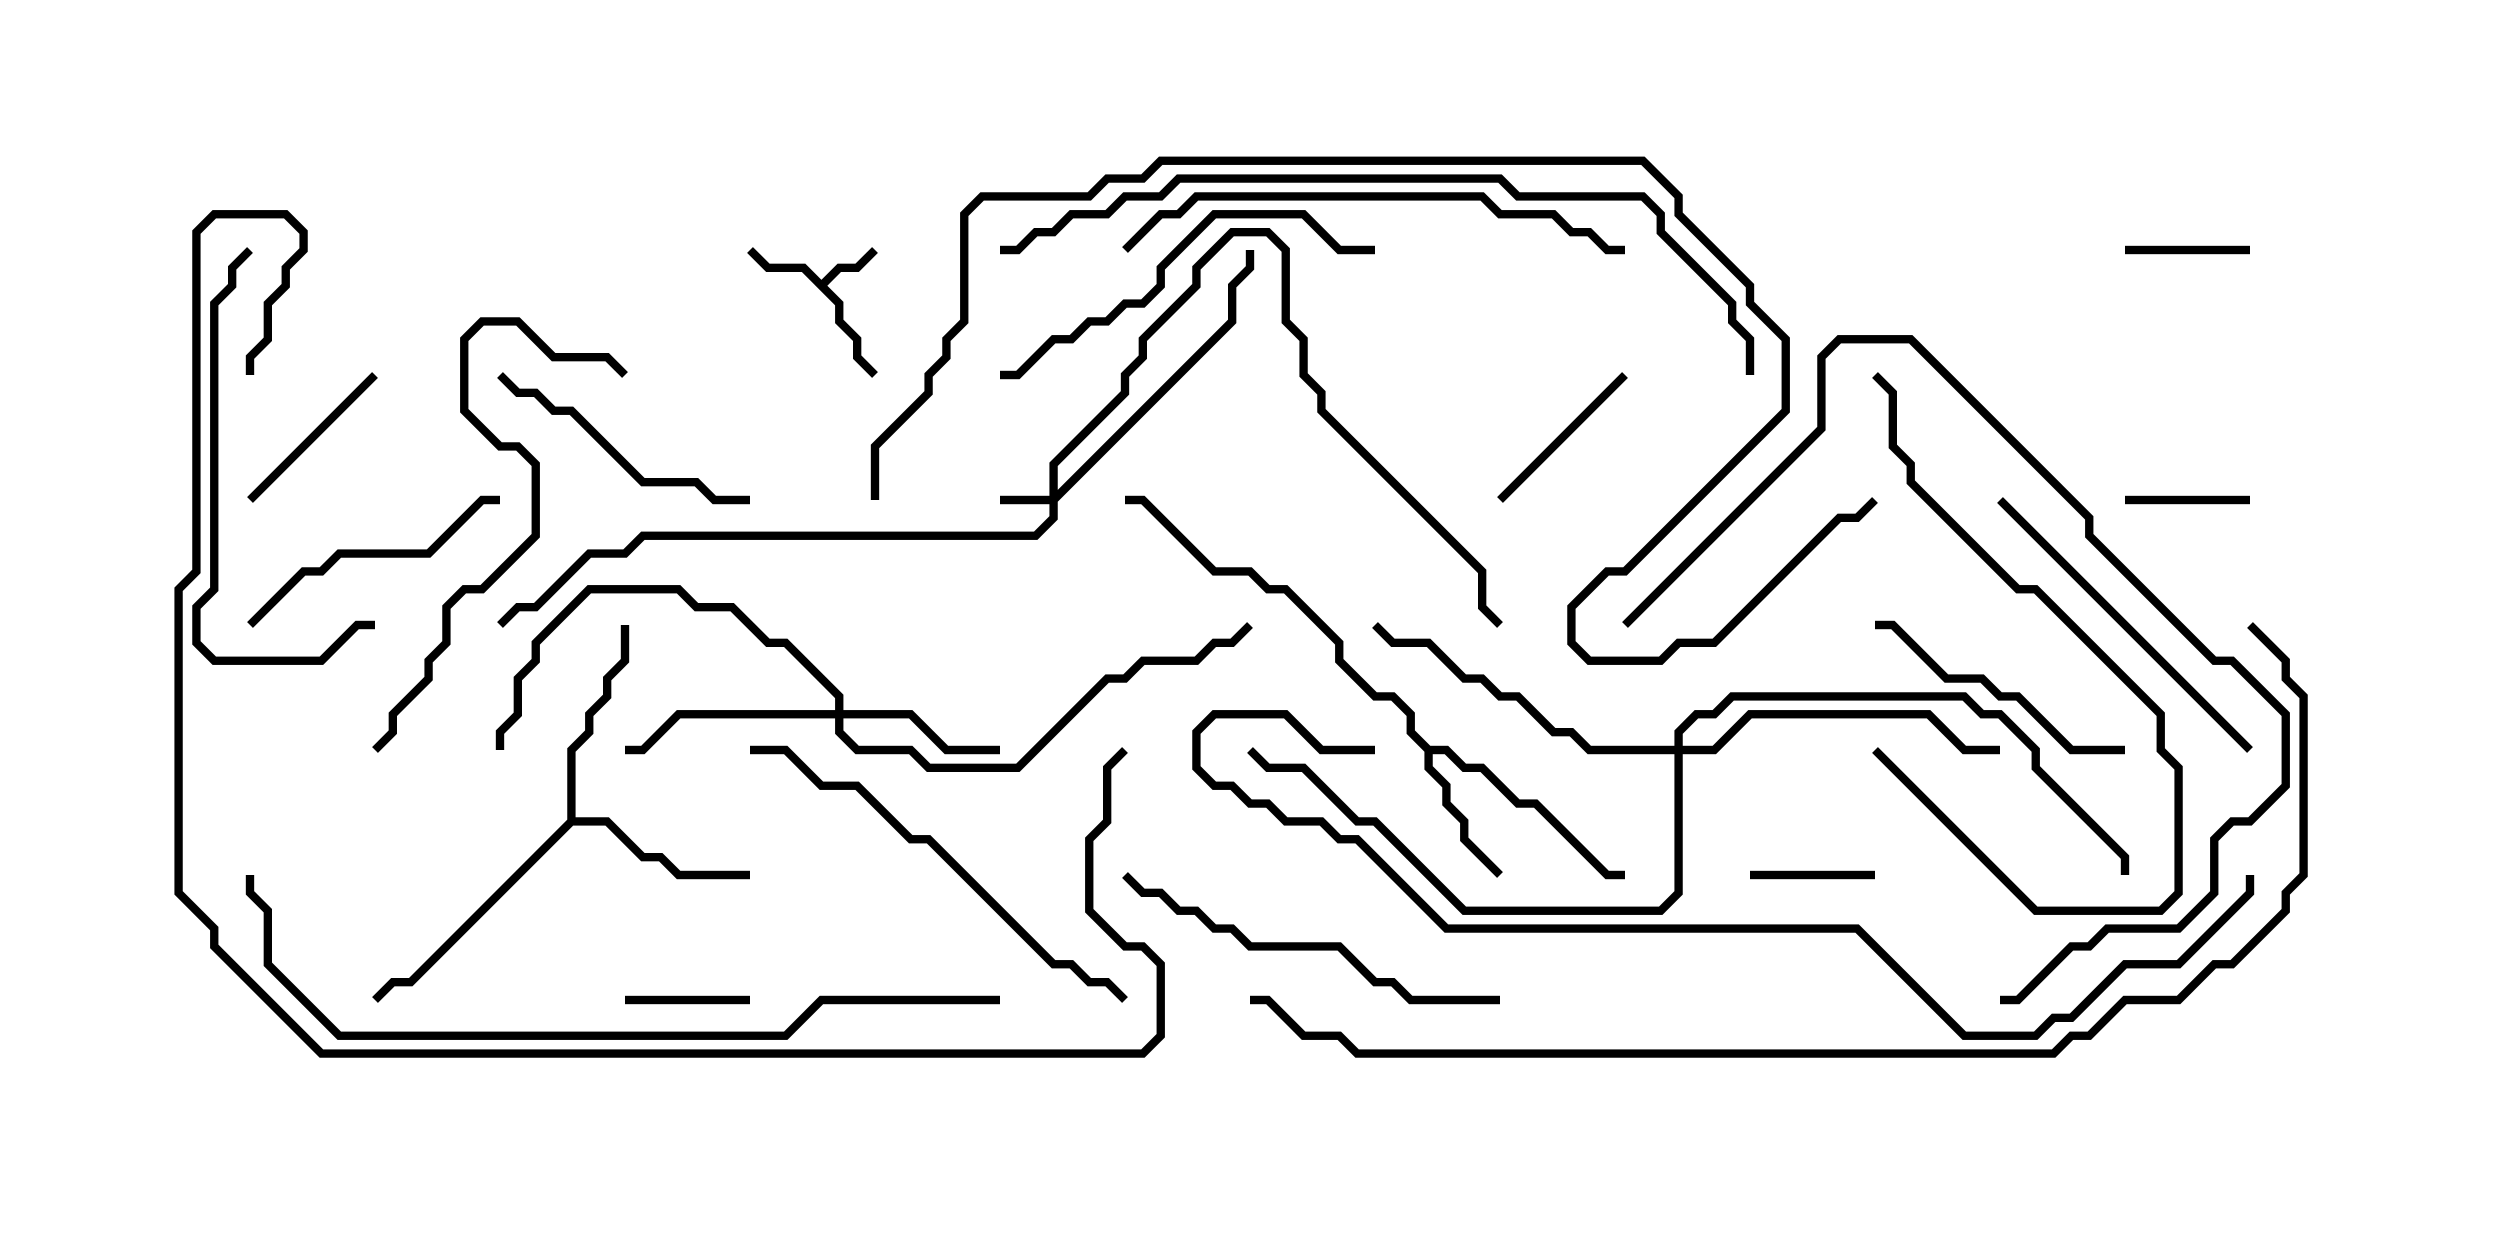 <svg version="1.1" width="30" height="15" xmlns="http://www.w3.org/2000/svg"><path d="M9.857,3.358L10.051,3.164L10.265,3.164L10.465,2.965L10.535,3.035L10.306,3.264L10.092,3.264L9.928,3.429L10.121,3.622L10.121,3.836L10.336,4.051L10.336,4.265L10.535,4.465L10.465,4.535L10.236,4.306L10.236,4.092L10.021,3.878L10.021,3.664L9.622,3.264L9.194,3.264L8.965,3.035L9.035,2.965L9.235,3.164L9.664,3.164z" stroke="none"/><path d="M17.164,8.95L17.378,8.95L17.592,9.164L17.806,9.164L18.235,9.593L18.449,9.593L19.306,10.45L19.5,10.45L19.5,10.55L19.265,10.55L18.408,9.693L18.194,9.693L17.765,9.264L17.551,9.264L17.336,9.05L17.193,9.05L17.193,9.194L17.407,9.408L17.407,9.622L17.621,9.836L17.621,10.051L18.035,10.465L17.965,10.535L17.521,10.092L17.521,9.878L17.307,9.664L17.307,9.449L17.093,9.235L17.093,9.021L16.879,8.806L16.879,8.592L16.694,8.407L16.479,8.407L16.021,7.949L16.021,7.735L15.408,7.121L15.194,7.121L14.979,6.907L14.551,6.907L13.694,6.05L13.5,6.05L13.5,5.95L13.735,5.95L14.592,6.807L15.021,6.807L15.235,7.021L15.449,7.021L16.121,7.694L16.121,7.908L16.521,8.307L16.735,8.307L16.979,8.551L16.979,8.765z" stroke="none"/><path d="M6.807,9.836L6.807,8.979L7.021,8.765L7.021,8.551L7.236,8.336L7.236,8.122L7.45,7.908L7.45,7.5L7.55,7.5L7.55,7.949L7.336,8.164L7.336,8.378L7.121,8.592L7.121,8.806L6.907,9.021L6.907,9.807L7.306,9.807L7.735,10.236L7.949,10.236L8.164,10.45L9,10.45L9,10.55L8.122,10.55L7.908,10.336L7.694,10.336L7.265,9.907L6.878,9.907L4.949,11.836L4.735,11.836L4.535,12.035L4.465,11.965L4.694,11.736L4.908,11.736z" stroke="none"/><path d="M12.593,5.95L12.593,5.551L13.45,4.694L13.45,4.479L13.664,4.265L13.664,4.051L14.307,3.408L14.307,3.194L14.765,2.736L15.235,2.736L15.479,2.979L15.479,3.836L15.693,4.051L15.693,4.479L15.907,4.694L15.907,4.908L17.836,6.836L17.836,7.265L18.035,7.465L17.965,7.535L17.736,7.306L17.736,6.878L15.807,4.949L15.807,4.735L15.593,4.521L15.593,4.092L15.379,3.878L15.379,3.021L15.194,2.836L14.806,2.836L14.407,3.235L14.407,3.449L13.764,4.092L13.764,4.306L13.55,4.521L13.55,4.735L12.693,5.592L12.693,5.879L14.736,3.836L14.736,3.408L14.95,3.194L14.95,3L15.05,3L15.05,3.235L14.836,3.449L14.836,3.878L12.693,6.021L12.693,6.235L12.449,6.479L7.735,6.479L7.521,6.693L7.092,6.693L6.449,7.336L6.235,7.336L6.035,7.535L5.965,7.465L6.194,7.236L6.408,7.236L7.051,6.593L7.479,6.593L7.694,6.379L12.408,6.379L12.593,6.194L12.593,6.05L12,6.05L12,5.95z" stroke="none"/><path d="M10.021,8.521L10.021,8.378L9.408,7.764L9.194,7.764L8.765,7.336L8.336,7.336L8.122,7.121L7.092,7.121L6.479,7.735L6.479,7.949L6.264,8.164L6.264,8.592L6.05,8.806L6.05,9L5.95,9L5.95,8.765L6.164,8.551L6.164,8.122L6.379,7.908L6.379,7.694L7.051,7.021L8.164,7.021L8.378,7.236L8.806,7.236L9.235,7.664L9.449,7.664L10.121,8.336L10.121,8.521L10.949,8.521L11.378,8.95L12,8.95L12,9.05L11.336,9.05L10.908,8.621L10.121,8.621L10.121,8.765L10.306,8.95L10.949,8.95L11.164,9.164L12.194,9.164L13.265,8.093L13.479,8.093L13.694,7.879L14.336,7.879L14.551,7.664L14.765,7.664L14.965,7.465L15.035,7.535L14.806,7.764L14.592,7.764L14.378,7.979L13.735,7.979L13.521,8.193L13.306,8.193L12.235,9.264L11.122,9.264L10.908,9.05L10.265,9.05L10.021,8.806L10.021,8.621L8.164,8.621L7.735,9.05L7.5,9.05L7.5,8.95L7.694,8.95L8.122,8.521z" stroke="none"/><path d="M20.093,8.95L20.093,8.765L20.336,8.521L20.551,8.521L20.765,8.307L23.592,8.307L23.806,8.521L24.021,8.521L24.479,8.979L24.479,9.194L25.55,10.265L25.55,10.5L25.45,10.5L25.45,10.306L24.379,9.235L24.379,9.021L23.979,8.621L23.765,8.621L23.551,8.407L20.806,8.407L20.592,8.621L20.378,8.621L20.193,8.806L20.193,8.95L20.551,8.95L20.979,8.521L23.164,8.521L23.592,8.95L24,8.95L24,9.05L23.551,9.05L23.122,8.621L21.021,8.621L20.592,9.05L20.193,9.05L20.193,10.735L19.949,10.979L17.551,10.979L16.479,9.907L16.265,9.907L15.622,9.264L15.194,9.264L14.965,9.035L15.035,8.965L15.235,9.164L15.664,9.164L16.306,9.807L16.521,9.807L17.592,10.879L19.908,10.879L20.093,10.694L20.093,9.05L19.051,9.05L18.836,8.836L18.622,8.836L18.194,8.407L17.979,8.407L17.765,8.193L17.551,8.193L17.122,7.764L16.694,7.764L16.465,7.535L16.535,7.465L16.735,7.664L17.164,7.664L17.592,8.093L17.806,8.093L18.021,8.307L18.235,8.307L18.664,8.736L18.878,8.736L19.092,8.95z" stroke="none"/><path d="M25.5,6.05L25.5,5.95L27,5.95L27,6.05z" stroke="none"/><path d="M22.5,10.45L22.5,10.55L21,10.55L21,10.45z" stroke="none"/><path d="M25.5,3.05L25.5,2.95L27,2.95L27,3.05z" stroke="none"/><path d="M7.5,12.05L7.5,11.95L9,11.95L9,12.05z" stroke="none"/><path d="M19.465,4.465L19.535,4.535L18.035,6.035L17.965,5.965z" stroke="none"/><path d="M3.035,6.035L2.965,5.965L4.465,4.465L4.535,4.535z" stroke="none"/><path d="M3.035,7.535L2.965,7.465L3.622,6.807L3.836,6.807L4.051,6.593L5.122,6.593L5.765,5.95L6,5.95L6,6.05L5.806,6.05L5.164,6.693L4.092,6.693L3.878,6.907L3.664,6.907z" stroke="none"/><path d="M25.5,8.95L25.5,9.05L24.836,9.05L24.194,8.407L23.979,8.407L23.765,8.193L23.336,8.193L22.694,7.55L22.5,7.55L22.5,7.45L22.735,7.45L23.378,8.093L23.806,8.093L24.021,8.307L24.235,8.307L24.878,8.95z" stroke="none"/><path d="M5.965,4.535L6.035,4.465L6.235,4.664L6.449,4.664L6.664,4.879L6.878,4.879L7.735,5.736L8.378,5.736L8.592,5.95L9,5.95L9,6.05L8.551,6.05L8.336,5.836L7.694,5.836L6.836,4.979L6.622,4.979L6.408,4.764L6.194,4.764z" stroke="none"/><path d="M27.035,8.965L26.965,9.035L23.965,6.035L24.035,5.965z" stroke="none"/><path d="M22.465,9.035L22.535,8.965L24.449,10.879L25.908,10.879L26.093,10.694L26.093,9.235L25.879,9.021L25.879,8.592L24.408,7.121L24.194,7.121L22.879,5.806L22.879,5.592L22.664,5.378L22.664,4.735L22.465,4.535L22.535,4.465L22.764,4.694L22.764,5.336L22.979,5.551L22.979,5.765L24.235,7.021L24.449,7.021L25.979,8.551L25.979,8.979L26.193,9.194L26.193,10.735L25.949,10.979L24.408,10.979z" stroke="none"/><path d="M13.465,10.535L13.535,10.465L13.735,10.664L13.949,10.664L14.164,10.879L14.378,10.879L14.592,11.093L14.806,11.093L15.021,11.307L16.092,11.307L16.521,11.736L16.735,11.736L16.949,11.95L18,11.95L18,12.05L16.908,12.05L16.694,11.836L16.479,11.836L16.051,11.407L14.979,11.407L14.765,11.193L14.551,11.193L14.336,10.979L14.122,10.979L13.908,10.764L13.694,10.764z" stroke="none"/><path d="M2.965,2.965L3.035,3.035L2.836,3.235L2.836,3.449L2.621,3.664L2.621,7.092L2.407,7.306L2.407,7.694L2.592,7.879L3.836,7.879L4.265,7.45L4.5,7.45L4.5,7.55L4.306,7.55L3.878,7.979L2.551,7.979L2.307,7.735L2.307,7.265L2.521,7.051L2.521,3.622L2.736,3.408L2.736,3.194z" stroke="none"/><path d="M16.5,2.95L16.5,3.05L16.051,3.05L15.622,2.621L14.592,2.621L13.979,3.235L13.979,3.449L13.735,3.693L13.521,3.693L13.306,3.907L13.092,3.907L12.878,4.121L12.664,4.121L12.235,4.55L12,4.55L12,4.45L12.194,4.45L12.622,4.021L12.836,4.021L13.051,3.807L13.265,3.807L13.479,3.593L13.694,3.593L13.879,3.408L13.879,3.194L14.551,2.521L15.664,2.521L16.092,2.95z" stroke="none"/><path d="M4.535,9.035L4.465,8.965L4.664,8.765L4.664,8.551L5.093,8.122L5.093,7.908L5.307,7.694L5.307,7.265L5.551,7.021L5.765,7.021L6.379,6.408L6.379,5.592L6.194,5.407L5.979,5.407L5.521,4.949L5.521,4.051L5.765,3.807L6.235,3.807L6.664,4.236L7.306,4.236L7.535,4.465L7.465,4.535L7.265,4.336L6.622,4.336L6.194,3.907L5.806,3.907L5.621,4.092L5.621,4.908L6.021,5.307L6.235,5.307L6.479,5.551L6.479,6.449L5.806,7.121L5.592,7.121L5.407,7.306L5.407,7.735L5.193,7.949L5.193,8.164L4.764,8.592L4.764,8.806z" stroke="none"/><path d="M13.535,11.965L13.465,12.035L13.265,11.836L13.051,11.836L12.836,11.621L12.622,11.621L11.122,10.121L10.908,10.121L10.265,9.479L9.836,9.479L9.408,9.05L9,9.05L9,8.95L9.449,8.95L9.878,9.379L10.306,9.379L10.949,10.021L11.164,10.021L12.664,11.521L12.878,11.521L13.092,11.736L13.306,11.736z" stroke="none"/><path d="M13.535,3.035L13.465,2.965L13.908,2.521L14.122,2.521L14.336,2.307L17.806,2.307L18.021,2.521L18.664,2.521L18.878,2.736L19.092,2.736L19.306,2.95L19.5,2.95L19.5,3.05L19.265,3.05L19.051,2.836L18.836,2.836L18.622,2.621L17.979,2.621L17.765,2.407L14.378,2.407L14.164,2.621L13.949,2.621z" stroke="none"/><path d="M19.535,7.535L19.465,7.465L21.807,5.122L21.807,4.265L22.051,4.021L22.949,4.021L25.121,6.194L25.121,6.408L26.592,7.879L26.806,7.879L27.479,8.551L27.479,9.449L27.021,9.907L26.806,9.907L26.621,10.092L26.621,10.735L26.164,11.193L25.306,11.193L25.092,11.407L24.878,11.407L24.235,12.05L24,12.05L24,11.95L24.194,11.95L24.836,11.307L25.051,11.307L25.265,11.093L26.122,11.093L26.521,10.694L26.521,10.051L26.765,9.807L26.979,9.807L27.379,9.408L27.379,8.592L26.765,7.979L26.551,7.979L25.021,6.449L25.021,6.235L22.908,4.121L22.092,4.121L21.907,4.306L21.907,5.164z" stroke="none"/><path d="M12,11.95L12,12.05L9.878,12.05L9.449,12.479L4.051,12.479L3.164,11.592L3.164,10.949L2.95,10.735L2.95,10.5L3.05,10.5L3.05,10.694L3.264,10.908L3.264,11.551L4.092,12.379L9.408,12.379L9.836,11.95z" stroke="none"/><path d="M21.05,4.5L20.95,4.5L20.95,4.092L20.736,3.878L20.736,3.664L19.879,2.806L19.879,2.592L19.694,2.407L18.194,2.407L17.979,2.193L14.164,2.193L13.949,2.407L13.521,2.407L13.306,2.621L12.878,2.621L12.664,2.836L12.449,2.836L12.235,3.05L12,3.05L12,2.95L12.194,2.95L12.408,2.736L12.622,2.736L12.836,2.521L13.265,2.521L13.479,2.307L13.908,2.307L14.122,2.093L18.021,2.093L18.235,2.307L19.735,2.307L19.979,2.551L19.979,2.765L20.836,3.622L20.836,3.836L21.05,4.051z" stroke="none"/><path d="M16.5,8.95L16.5,9.05L15.836,9.05L15.408,8.621L14.592,8.621L14.407,8.806L14.407,9.194L14.592,9.379L14.806,9.379L15.021,9.593L15.235,9.593L15.449,9.807L15.878,9.807L16.092,10.021L16.306,10.021L17.378,11.093L22.306,11.093L23.592,12.379L24.408,12.379L24.622,12.164L24.836,12.164L25.479,11.521L26.122,11.521L26.95,10.694L26.95,10.5L27.05,10.5L27.05,10.735L26.164,11.621L25.521,11.621L24.878,12.264L24.664,12.264L24.449,12.479L23.551,12.479L22.265,11.193L17.336,11.193L16.265,10.121L16.051,10.121L15.836,9.907L15.408,9.907L15.194,9.693L14.979,9.693L14.765,9.479L14.551,9.479L14.307,9.235L14.307,8.765L14.551,8.521L15.449,8.521L15.878,8.95z" stroke="none"/><path d="M3.05,4.5L2.95,4.5L2.95,4.265L3.164,4.051L3.164,3.622L3.379,3.408L3.379,3.194L3.593,2.979L3.593,2.806L3.408,2.621L2.592,2.621L2.407,2.806L2.407,6.878L2.193,7.092L2.193,10.694L2.621,11.122L2.621,11.336L3.878,12.593L13.694,12.593L13.879,12.408L13.879,11.592L13.694,11.407L13.479,11.407L13.021,10.949L13.021,10.051L13.236,9.836L13.236,9.194L13.465,8.965L13.535,9.035L13.336,9.235L13.336,9.878L13.121,10.092L13.121,10.908L13.521,11.307L13.735,11.307L13.979,11.551L13.979,12.449L13.735,12.693L3.836,12.693L2.521,11.378L2.521,11.164L2.093,10.735L2.093,7.051L2.307,6.836L2.307,2.765L2.551,2.521L3.449,2.521L3.693,2.765L3.693,3.021L3.479,3.235L3.479,3.449L3.264,3.664L3.264,4.092L3.05,4.306z" stroke="none"/><path d="M10.55,6L10.45,6L10.45,5.336L11.093,4.694L11.093,4.479L11.307,4.265L11.307,4.051L11.521,3.836L11.521,2.551L11.765,2.307L13.051,2.307L13.265,2.093L13.694,2.093L13.908,1.879L19.735,1.879L20.193,2.336L20.193,2.551L21.05,3.408L21.05,3.622L21.479,4.051L21.479,4.949L19.521,6.907L19.306,6.907L18.907,7.306L18.907,7.694L19.092,7.879L19.908,7.879L20.122,7.664L20.551,7.664L22.051,6.164L22.265,6.164L22.465,5.965L22.535,6.035L22.306,6.264L22.092,6.264L20.592,7.764L20.164,7.764L19.949,7.979L19.051,7.979L18.807,7.735L18.807,7.265L19.265,6.807L19.479,6.807L21.379,4.908L21.379,4.092L20.95,3.664L20.95,3.449L20.093,2.592L20.093,2.378L19.694,1.979L13.949,1.979L13.735,2.193L13.306,2.193L13.092,2.407L11.806,2.407L11.621,2.592L11.621,3.878L11.407,4.092L11.407,4.306L11.193,4.521L11.193,4.735L10.55,5.378z" stroke="none"/><path d="M26.965,7.535L27.035,7.465L27.479,7.908L27.479,8.122L27.693,8.336L27.693,10.521L27.479,10.735L27.479,10.949L26.806,11.621L26.592,11.621L26.164,12.05L25.521,12.05L25.092,12.479L24.878,12.479L24.664,12.693L16.265,12.693L16.051,12.479L15.622,12.479L15.194,12.05L15,12.05L15,11.95L15.235,11.95L15.664,12.379L16.092,12.379L16.306,12.593L24.622,12.593L24.836,12.379L25.051,12.379L25.479,11.95L26.122,11.95L26.551,11.521L26.765,11.521L27.379,10.908L27.379,10.694L27.593,10.479L27.593,8.378L27.379,8.164L27.379,7.949z" stroke="none"/></svg>